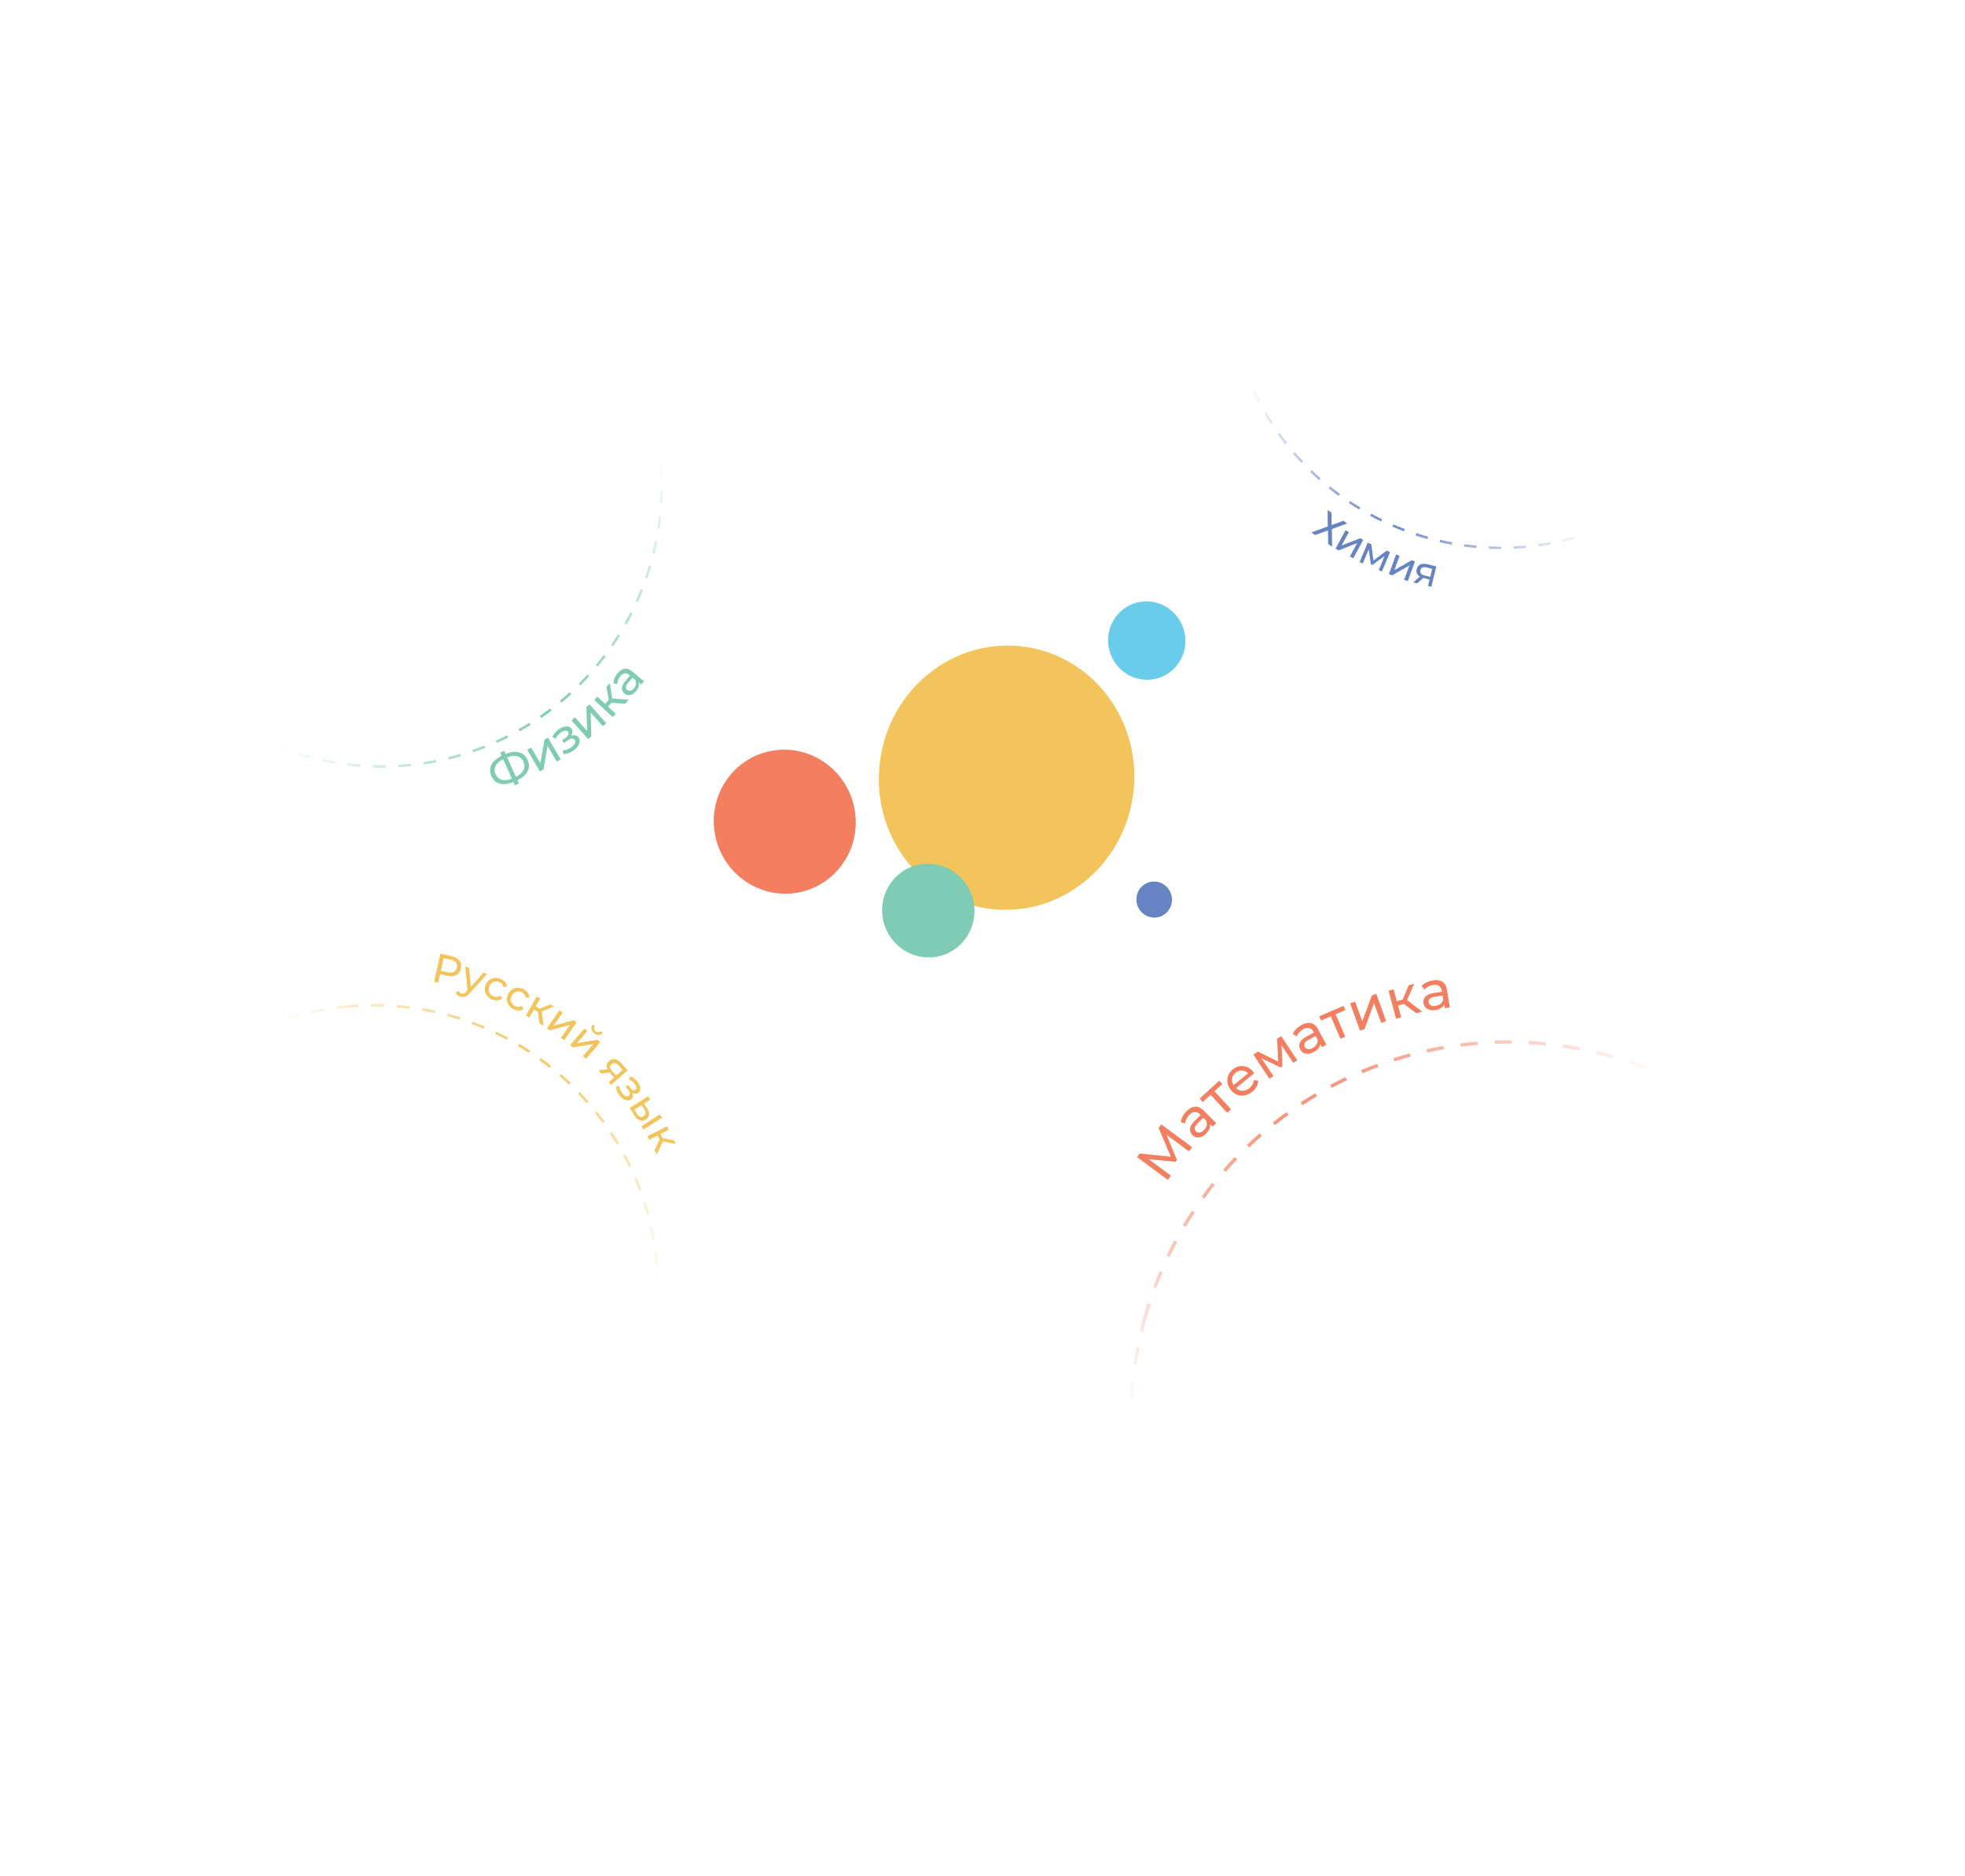 <svg width="862" height="823" fill="none" xmlns="http://www.w3.org/2000/svg"><path fill-rule="evenodd" clip-rule="evenodd" d="m584.069 224.88.094 5.469 5.143-1.861 1.674 1.151-6.708 2.47.072 7.737-1.687-1.167-.131-5.976-5.614 2.021-1.644-1.137 7.2-2.637-.058-7.214 1.645 1.137.014.007Zm6.193 7.758-4.396 8.099 1.347.731 8.156-3.209-3.201 5.897 1.463.796 4.397-8.098-1.326-.724-8.171 3.194 3.202-5.896-1.463-.797-.008.007Zm19.515 9.569-3.557 8.497-1.398-.587 2.594-6.208-5.368 3.919-.674-.282-.941-6.578-2.601 6.223-1.412-.587 3.556-8.497 1.587.667.934 7.135 5.831-4.303 1.442.601h.007Zm2.658 1.043-3.187 8.649 1.434.529 7.606-4.346-2.318 6.295 1.565.579 3.187-8.649-1.42-.522-7.62 4.347 2.318-6.295-1.565-.58v-.007Zm17.653 5.252-2.209 8.946-1.449-.362.703-2.833-2.601-.644-.188-.044-2.658 2.354-1.739-.427 2.934-2.514c-.623-.369-1.058-.833-1.304-1.39-.246-.558-.283-1.181-.109-1.884.254-1.021.797-1.716 1.623-2.079.833-.362 1.854-.391 3.086-.087l3.918.971-.007-.007Zm-6.983 1.659c-.145.594-.065 1.086.239 1.463.305.377.833.666 1.587.847l2.484.616.87-3.528-2.413-.594c-1.55-.383-2.477.015-2.767 1.196Z" fill="#6683C2"/><path fill-rule="evenodd" clip-rule="evenodd" d="m699.368 7.178-.928-.333-.724-.253-.724-.247-.725-.239-.724-.239-.725-.231-.63-.196-.326 1.036.623.195.717.232.718.24.717.238.717.247.717.253.92.326.369-1.021.008-.008Zm8.395 3.398-.71-.319-.71-.311-.71-.305-1.166-.492-.413 1.007 1.159.485.71.304.703.312.702.311.703.319.703.319.695.326.695.333.689.333.688.34.71.355.485-.97-.717-.355-.696-.34-.695-.341-.703-.333-.702-.326-.71-.326-.71-.319v-.007Zm-18.812-6.65-.674-.174-.731-.188-.732-.181-.731-.174-.732-.174-.732-.167-.977-.21-.225 1.065.963.21.725.167.724.167.725.173.724.181.724.182.674.173.268-1.05h.007Zm-10.67-2.289-.999-.167-.732-.115-.732-.11-.731-.108-.732-.101-.739-.094-.724-.087-.13 1.08.717.086.731.094.732.102.731.101.732.109.724.116.993.159.174-1.072-.015.007ZM667.445.326l-1.196-.087-.731-.043-.732-.044-.731-.036-.732-.03-1.318-.043-.029 1.087.579.015 1.456.057.724.037.725.043.724.044 1.188.08.08-1.087-.007.007ZM656.536.007l-1.275.03-.732.021-.731.029-.732.029-.732.036-.731.036-.529.03.072 1.086 1.246-.073.725-.036.724-.029 1.449-.05 1.267-.03L656.536 0v.007Zm-10.895.681c-.666.073-1.333.152-1.999.232l-.717.094-1.442.196-1.253.188.167 1.072 1.238-.188.71-.102.71-.094.717-.094.717-.087 1.275-.145-.123-1.08v.008Zm-10.786 1.659-1.224.253-1.412.312-.703.16-.703.166-1.275.311.261 1.058c.652-.16 1.304-.319 1.963-.47l.703-.16.703-.152.702-.152 1.217-.254-.217-1.065-.015-.007Zm-10.59 2.63c-.608.18-1.217.369-1.818.557l-.688.217-.688.225-.689.225-.688.231-.623.218.355 1.028.623-.21.681-.232.681-.224.681-.217.681-.218.681-.21 1.123-.34-.312-1.043v-.008Zm-10.308 3.57-1.021.413-.666.276-.667.282-.666.283-.667.29-.659.29-.681.303.449.986.667-.297.652-.29.659-.283 1.318-.557.659-.276 1.014-.405-.405-1.007.014-.007Zm-9.945 4.484-.913.471-.645.333-.637.34-.638.341-.637.348-.63.348-.71.398.536.942.695-.391 1.261-.689.63-.34.637-.333c.515-.268 1.029-.536 1.543-.797l-.492-.97Zm-9.504 5.36-.826.522-1.217.79-.608.398-.601.406-.602.405-.71.486.623.89.696-.477.594-.406.601-.398.601-.399.601-.39.609-.392.819-.514-.58-.92Zm-8.982 6.201c-.449.34-.891.689-1.34 1.029l-.573.449-.572.456-.565.457-.565.463-.659.544.703.833.644-.536.558-.457.565-.456.565-.45 1.137-.89.761-.58-.659-.862Zm-8.381 6.99-.739.681-.536.5-.536.507-.529.507-.529.515-.521.514-.558.55.775.761.543-.543.522-.507.521-.507.529-.507.529-.5.529-.5.732-.674-.732-.796Zm-7.707 7.722-.761.84-.493.551-.485.558-.485.557-.486.566-.478.565-.391.47.833.696.391-.464.479-.565.478-.558.478-.557.485-.55c.413-.464.826-.928 1.246-1.384l-.804-.732-.007.007Zm-6.976 8.396-.384.507-.449.6-.442.602-.442.609-.434.608-.435.616-.609.884.899.615.601-.869.427-.608.435-.609.434-.601.442-.601.442-.594.384-.507-.869-.652Zm-6.179 8.99-.536.868-.391.652-.391.652-.384.66-.384.659-.377.659-.304.543.949.529.304-.536.377-.66.377-.651.383-.652.384-.645.391-.645.537-.862-.928-.572h-.007Zm-5.339 9.51-.369.746-.34.695-.341.696-.333.703-.326.702-.326.71-.311.681.992.442.304-.674.319-.703.326-.695.333-.695.333-.688.341-.689.369-.738-.971-.486V66.2Zm-4.469 9.953-.282.717-.276.717-.275.717-.268.717-.261.725-.261.724-.282.804 1.029.348.275-.79.253-.717.261-.717.268-.71.268-.71.276-.71.282-.71-1.007-.398v-.007Zm-3.564 10.315-.362 1.253-.203.732-.203.731-.195.732-.188.731-.276 1.094 1.058.254.275-1.08.188-.724.196-.724.196-.725.202-.724.363-1.246-1.044-.304h-.007Zm-2.615 10.59-.174.898-.137.732-.131.732-.13.731-.123.732-.116.731-.123.804 1.072.16.123-.797.116-.724.123-.725.13-.724.131-.725.137-.724.174-.89-1.064-.21h-.008Zm-1.637 10.793-.116 1.13-.065.732-.065.731-.058.732-.058.732-.087 1.369 1.087.065.087-1.355.05-.731.058-.732.065-.731.066-.732.116-1.123-1.08-.109v.022Zm-.644 10.895v1.246l-.015.731v.732l.015.731.014.732.036 1.282 1.087-.036-.036-1.268-.015-.724v-.724l-.014-.725v-.724l.014-1.239h-1.086v-.014Zm.347 10.909.109 1.275.065.724.072.724.073.725.08.724.152 1.26 1.079-.137-.145-1.246-.079-.717-.073-.717-.072-.717-.066-.718-.101-1.267-1.087.087h-.007Zm1.333 10.829.217 1.239.131.71.137.709.138.71.145.71.268 1.275 1.065-.232-.268-1.26-.145-.703-.138-.702-.13-.703-.131-.71-.217-1.231-1.072.188Zm2.311 10.663.311 1.151.196.696.195.695.406 1.384.398 1.311 1.036-.326-.188-.609-.21-.688-.203-.688-.398-1.376-.196-.688-.311-1.152-1.051.282.015.008Zm3.259 10.409.384 1.05.254.674.261.674.26.673.268.674.268.666.276.674.999-.42-.275-.659-.268-.667-.529-1.333-.253-.666-.254-.666-.384-1.044-1.021.377.014-.007Zm4.187 10.076.449.942.312.651.319.652.326.645.326.645.333.644.369.71.956-.507c-.231-.442-.463-.891-.695-1.34l-.326-.637-.319-.645-.318-.645-.312-.644-.442-.935-.985.464h.007Zm5.071 9.663.5.84.369.623.753 1.239.384.616.384.615.464.717.913-.594-.457-.71-.384-.608-.376-.608-.377-.609-.739-1.231-.492-.841-.935.551h-.007Zm5.925 9.163.551.768.427.587.435.586.434.58.442.579.442.58.536.688.855-.674-.529-.673-.442-.572-.434-.573-.435-.579-.427-.58-.428-.579-.55-.768-.884.63h.007Zm6.73 8.591.637.732.485.55.486.544.492.543.493.543.5.536.565.601.789-.746-.558-.594-.985-1.072-.97-1.079-.478-.543-.631-.732-.825.71v.007Zm7.482 7.939.775.739.536.507.544.507.543.5.543.5.551.492.514.457.717-.812-.514-.456-.543-.492-.544-.493-.536-.493-.536-.499-.529-.5-.767-.739-.754.782Zm8.178 7.229 1 .797.587.457.594.456.594.456.594.449.963.71.638-.876-.949-.703-.594-.449-.587-.449-.587-.449-.579-.457-.993-.789-.681.847Zm8.802 6.447.724.478.63.413.638.406.637.406.645.398.644.398.688.421.558-.935-.681-.413-.637-.391-.638-.398-.637-.399-.63-.405-.63-.406-.718-.471-.601.906.008-.008Zm9.351 5.629 1.21.644.681.355.688.355.688.348.688.348.898.441.471-.977-.884-.435-.688-.34-.681-.348-.681-.348-.673-.355-.674-.355-.536-.289-.514.956h.007Zm9.815 4.759 1.203.514.717.297.717.29.717.29.717.282.993.377.384-1.014-.978-.377-.71-.283-.71-.282-.71-.29-.71-.297-1.195-.507-.427 1h-.008Zm10.199 3.868 1.087.355.724.224.725.225.724.217.724.218 1.232.347.29-1.05-1.217-.348-.725-.21-.717-.217-.717-.225-.717-.224-1.079-.348-.334 1.036Zm10.511 2.934.782.181.732.159.732.159.731.153.732.144.731.145.899.167.188-1.072-.884-.167-.724-.137-.725-.145-.724-.152-.724-.153-.725-.159-.775-.174-.246 1.058v-.007Zm10.735 1.963 1.058.137.731.094.732.087.732.08.738.08.732.072.688.065.094-1.079-1.412-.138-.732-.079-.731-.08-.732-.087-.732-.087-1.05-.137-.145 1.079.029-.007Zm10.866.978 1.209.05.732.022.732.014.731.015h.732l.731.014h.58v-1.086h-1.304l-1.456-.029-1.456-.044-1.202-.05-.044 1.086.015.008Zm10.909-.015 1.267-.065.725-.044.724-.05.724-.051.725-.058.724-.065.543-.051-.101-1.079-1.26.108-.718.058-.717.051-.717.051-.724.043-1.261.065.058 1.087h.008Zm10.865-1.007 1.246-.181 1.434-.224 1.427-.24 1.275-.231-.195-1.065-1.261.224-.71.124-.71.115-.709.116-.71.109-1.239.181.152 1.072Zm10.728-1.985 1.174-.282 1.405-.348.702-.181.696-.188 1.304-.355-.297-1.043-1.29.355-1.383.362-.696.174-.695.174-1.173.275.253 1.057Zm10.503-2.948 1.08-.362.681-.232.681-.239.68-.246.681-.246.674-.254.659-.246-.384-1.014-.659.246-1.347.493-1.348.478-.673.231-1.072.355.34 1.029.007.007Zm10.199-3.882.971-.421.659-.297.659-.297 1.312-.608.652-.311.709-.341-.485-.971-.695.341-.645.304-.652.304-1.304.594-.652.29-.963.42.434.993Zm9.808-4.781.862-.478.631-.355.63-.355.63-.362.623-.363.623-.369.732-.442-.565-.927-.718.435-.615.362-.623.362-.623.355-.623.355-.623.348-.862.47.521.957v.007Zm9.338-5.65.782-.529.601-.413.594-.413.594-.42.594-.42.587-.428.71-.521-.652-.869-.703.514-1.173.84-.587.413-.594.413-.594.406-.775.521.608.906h.008Zm8.786-6.469.732-.601.565-.464.557-.471.558-.47.558-.478.551-.479.644-.565-.724-.811-.638.558-.55.478-.551.471-.55.471-.558.463-.558.464-.731.594.688.84h.007Zm8.164-7.244.724-.709.522-.522.521-.522.514-.528.515-.529.507-.536.521-.551-.796-.739-.515.544-.507.529-.507.521-.514.522-.514.514-.515.514-.724.71.761.775.007.007Zm7.468-7.953.768-.906.478-.572.471-.572.471-.58.463-.579.804-1.021-.855-.667-.333.427-.456.58-.464.572-.463.572-.471.566-.471.565-.761.898.826.702-.007.015Zm6.715-8.606.42-.594.427-.615.428-.623.42-.623.42-.63.413-.631.529-.811-.92-.587-.515.797-.412.623-.413.623-.42.616-.421.615-.427.609-.42.594.891.623v.014Zm5.904-9.177.586-1.015.377-.666.369-.666.37-.674.362-.674.572-1.079-.963-.5-.565 1.072-.362.667-.363.666-.369.667-.369.659-.58 1.007.942.543-.007-.007Zm5.048-9.671.442-.949.319-.71.319-.709.311-.71.304-.71.5-1.195-1.007-.413-.492 1.18-.304.71-.312.703-.311.703-.319.702-.435.949.985.457v-.008Zm4.173-10.083.318-.898.254-.725.246-.724.247-.724.239-.725.231-.724.203-.652-1.036-.326-.203.645-.231.717-.239.717-.239.717-.247.717-.253.717-.319.891 1.021.37.008.007Zm3.245-10.416.166-.645.189-.732.181-.731.174-.732.174-.731.166-.732.218-1.007-1.065-.225-.218.993-.166.724-.167.725-.174.724-.181.724-.181.725-.166.644 1.05.268v.008Zm2.289-10.67.159-.971.116-.732.109-.731.108-.732.102-.731.094-.739.094-.761-1.079-.123-.094.746-.094.732-.102.731-.101.732-.109.732-.116.724-.159.963 1.072.174v-.014Zm1.304-10.837.079-1.159.044-.731.043-.732.037-.732.029-.731.043-1.348-1.087-.029-.021.609-.058 1.456-.036.724-.044.725-.043.724-.08 1.159 1.086.08.008-.015Zm.311-10.909-.029-1.246-.022-.731-.028-.732-.029-.732-.037-.731-.036-.732-.036-.558-1.087.073.073 1.275.036.724.029.724.051 1.449.029 1.239 1.086-.022Zm-.681-10.887c-.072-.659-.152-1.311-.231-1.97l-.095-.717-.195-1.442-.189-1.282-1.072.166.189 1.268.101.71.094.71.094.717.087.717.138 1.246 1.079-.123Zm-1.666-10.786-.246-1.195-.312-1.413-.159-.702-.166-.703-.167-.703-.145-.6-1.057.26c.166.66.318 1.326.478 1.992l.159.703.152.702.152.703.246 1.188 1.065-.217v-.015Zm-2.629-10.59-.543-1.797-.218-.688-.224-.688-.225-.688-.232-.688-.224-.652-1.029.355.225.645.232.68.224.681.217.681.218.681.21.681.333 1.094 1.043-.312-.007.015Zm-3.571-10.308-.399-.992-.275-.667-.565-1.333-.58-1.325-.318-.71-.985.449.311.695.29.652.282.66.558 1.318.275.66.399.992 1.007-.406v.007Zm-4.484-9.946-.457-.89-.333-.645-.34-.638-.341-.637-.347-.637-.348-.638-.413-.739-.942.536.406.725.688 1.26.341.63.333.638c.261.507.529 1.014.782 1.52l.971-.492v.007Zm-5.36-9.503-.508-.797-.789-1.217-.398-.608-.406-.602-.406-.6-.5-.733-.891.623.493.718.406.593.398.602.398.601.392.601.391.609.5.797.92-.58v-.007Zm-6.201-8.975-.565-.739-.449-.572-.449-.572-.457-.573-.456-.565-.464-.565-.565-.68-.833.702.558.666.456.558.906 1.13.449.565.442.572.558.732.862-.66h.007Zm-6.99-8.381-.659-.717-.5-.536-1.014-1.065-.515-.529-.514-.521-.572-.58-.761.775.565.565.507.522.507.521.507.529.5.529.5.529.659.71.797-.732h-.007Zm-7.722-7.707-.819-.74-.55-.492-.558-.485-.558-.486-.565-.485-.565-.478-.492-.413-.696.833.493.406.565.478.558.478.558.478.55.485.551.486.818.739.732-.804h-.022Zm-8.395-6.969-.486-.362-.601-.45-.601-.441-.609-.442-.608-.434-.616-.435-.905-.63-.616.898.898.623.609.427.608.435.601.434.602.442 1.079.804.652-.869h-.007Zm-8.997-6.179-.848-.521-.652-.391-.651-.392-.66-.384-.659-.383-.659-.377-.572-.319-.529.95.565.318.659.377.652.376.652.384.645.384.644.391.841.522.572-.927v-.008Z" fill="url(#a)"/><path fill-rule="evenodd" clip-rule="evenodd" d="M197.998 419.472c1.603.354 2.775 1.017 3.523 1.988.748.97.97 2.121.673 3.469-.298 1.34-.99 2.295-2.078 2.85-1.087.563-2.433.66-4.036.305l-3.052-.679-.83 3.74-1.766-.391 2.757-12.354 4.817 1.071-.008.001Zm-1.626 7.068c1.116.252 2.027.199 2.72-.143.693-.342 1.138-.962 1.343-1.86.199-.891.055-1.649-.422-2.253-.485-.61-1.285-1.038-2.399-1.282l-2.998-.67-1.233 5.545 2.998.67-.009-.007Zm17.368.718-1.614-.535-5.564 6.228-.749-8.331-1.716-.571.988 10.412-.507.536c-.388.44-.753.726-1.09.843-.335.125-.707.116-1.107-.018-.618-.203-1.083-.611-1.409-1.215l-1.119.998c.181.368.455.689.831.97.369.281.777.498 1.224.65.729.245 1.42.267 2.066.058.646-.2 1.315-.706 2.015-1.503l7.743-8.529.008.007Zm2.216 11.266c-.906-.356-1.64-.873-2.199-1.544a4.593 4.593 0 0 1-1.031-2.283c-.13-.85-.026-1.708.325-2.584.344-.875.857-1.578 1.531-2.107a4.535 4.535 0 0 1 2.313-.95c.868-.11 1.752.021 2.658.378.805.321 1.462.762 1.967 1.34.504.578.813 1.237.911 1.992l-1.537.305c-.114-.534-.335-.997-.668-1.372a3.22 3.22 0 0 0-1.252-.867 3.465 3.465 0 0 0-1.728-.236 2.965 2.965 0 0 0-1.531.668c-.455.371-.799.867-1.041 1.482-.247.63-.331 1.229-.258 1.813.074.583.299 1.091.661 1.532.362.44.835.779 1.418 1.009a3.196 3.196 0 0 0 1.507.228c.503-.05.977-.234 1.423-.544l.92 1.256a3.787 3.787 0 0 1-2.036.84c-.765.076-1.549-.042-2.36-.355l.007-.001Zm9.264 4.194c.774.399 1.543.587 2.308.587a3.748 3.748 0 0 0 2.102-.634l-.793-1.345c-.481.268-.967.407-1.467.404-.5-.003-.996-.12-1.476-.375-.558-.285-.998-.665-1.31-1.141a2.967 2.967 0 0 1-.508-1.592c-.021-.589.125-1.179.436-1.778.304-.591.698-1.047 1.18-1.375a2.933 2.933 0 0 1 1.584-.514c.574-.02 1.14.113 1.691.399.479.247.867.572 1.166.981.291.41.467.885.529 1.431l1.56-.155a3.734 3.734 0 0 0-.715-2.072c-.448-.622-1.052-1.129-1.826-1.529-.87-.443-1.74-.659-2.609-.64a4.52 4.52 0 0 0-2.396.724c-.726.459-1.305 1.107-1.729 1.945-.431.838-.619 1.682-.571 2.54.048.859.316 1.65.805 2.373.489.724 1.168 1.307 2.038 1.758l.001.008Zm10.731 1.146-1.72-.994-2.027 3.504-1.503-.872 4.796-8.302 1.504.872-2.028 3.504 1.752 1.014 4.72-1.948 1.615.929-5.455 2.173.875 6.251-1.768-1.02-.762-5.119.001.008Zm9.494-.631-5.485 7.856 1.303.915 8.797-2.371-3.994 5.722 1.424.994 5.485-7.856-1.286-.901-8.814 2.357 3.994-5.722-1.424-.994Zm10.937 7.979 1.31 1.134-4.569 5.28 9.011-1.438 1.194 1.032-6.265 7.252-1.309-1.134 4.568-5.28-8.995 1.451-1.202-1.038 6.265-7.252-.008-.007Zm4.212 1.987c.663.578 1.328.867 1.996.876.66.01 1.265-.293 1.804-.892l-.92-.794c-.3.333-.655.497-1.063.507-.408.011-.794-.147-1.168-.474-.373-.326-.583-.683-.63-1.08-.04-.397.074-.772.357-1.119l-.886-.767c-.522.62-.731 1.255-.636 1.896.095.65.482 1.262 1.153 1.846l-.007.001Zm14.715 16.386-7.197 6.33-1.026-1.169 2.283-2.008-1.836-2.088-.129-.147-3.667.435-1.23-1.399 3.996-.399c-.319-.696-.415-1.352-.295-1.97.12-.618.458-1.174 1.022-1.67.821-.726 1.695-.995 2.622-.815.927.18 1.818.765 2.689 1.753l2.769 3.154-.001-.007Zm-6.951-2.728c-.481.419-.699.887-.664 1.391.035.504.319 1.066.856 1.671l1.76 1.998 2.84-2.495-1.709-1.942c-1.101-1.246-2.121-1.454-3.075-.617l-.008-.006Zm8.986 12.482c.477.301.962.457 1.448.469.486.012.919-.122 1.284-.416.4-.313.646-.731.738-1.248.099-.525.043-1.087-.171-1.709a6.307 6.307 0 0 0-1.031-1.836 8.089 8.089 0 0 0-2.968-2.338l-.758 1.196c1.044.524 1.857 1.162 2.447 1.914.461.59.734 1.13.821 1.622.08.491-.048.875-.385 1.144-.317.243-.675.294-1.084.138-.41-.156-.821-.486-1.221-.998l-1.006-1.278-.983.772 1.084 1.376c.442.562.69 1.067.743 1.523.046.458-.1.821-.443 1.097-.38.296-.829.341-1.357.136-.528-.205-1.041-.638-1.551-1.276a6.61 6.61 0 0 1-.913-1.56 5.725 5.725 0 0 1-.438-1.652l-1.36.408c.055.631.218 1.273.495 1.927a7.91 7.91 0 0 0 1.075 1.816c.52.66 1.088 1.186 1.71 1.571.614.385 1.217.59 1.803.622.587.033 1.1-.132 1.543-.479.435-.347.696-.767.766-1.273.078-.508-.015-1.059-.28-1.669l-.008.001Zm6.575 6.984c.639 1.019.906 1.946.799 2.775-.114.829-.583 1.512-1.415 2.05-.875.564-1.732.703-2.578.424-.846-.279-1.611-.968-2.303-2.057l-2.165-3.403 8.061-5.19.941 1.458-2.726 1.749 1.385 2.186.001.008Zm5.527 2.575-8.061 5.19.941 1.458 8.061-5.19-.941-1.458Zm-9.977-.199c.414.662.865 1.079 1.358 1.242.493.163 1.007.074 1.548-.276.526-.34.803-.754.829-1.249.027-.487-.168-1.074-.592-1.751l-1.146-1.846-3.159 2.034 1.161 1.838.001.008Zm9.857 11.267-.904-1.773-3.611 1.838-.783-1.55 8.547-4.345.783 1.55-3.61 1.837.915 1.809 5.024.937.847 1.657-5.757-1.151-2.669 5.719-.925-1.823 2.15-4.706-.007.001Z" fill="#F2C45B"/><path fill-rule="evenodd" clip-rule="evenodd" d="m142.152 442.371-1.004.184-.781.146-.78.154-.779.153-.779.162-.779.168-.666.15.246 1.104.66-.142.772-.16.771-.161.772-.153.773-.152.773-.146.997-.175-.195-1.117-.001-.015Zm9.33-1.28-.81.08-.802.088-.8.095-1.309.161.149 1.121 1.295-.159.793-.095.795-.079.801-.088.802-.08.796-.072.796-.064.796-.065.797-.057.798-.049.828-.053-.06-1.129-.836.045-.805.05-.805.058-.804.065-.803.065-.803.081-.81.073.001.008Zm-20.412 3.751-.7.191-.752.211-.75.219-.751.219-.749.227-.75.226-.991.311.35 1.078.976-.309.742-.226.742-.226.743-.218.744-.21.751-.212.701-.191-.299-1.091-.007.001Zm-10.809 3.458-.985.371-.722.277-.721.284-.714.283-.713.291-.713.291-.698.297.445 1.038.69-.289.706-.29.706-.29.713-.283.715-.276.714-.276.978-.37-.393-1.059-.008.001Zm-10.454 4.43-1.12.543-.685.341-.685.341-1.362.697-1.215.644.538.991 1.201-.635.67-.347.677-.348.678-.34.678-.333 1.113-.535-.496-1.019h.008Zm-10.005 5.369-1.135.689-.649.398-.641.405-.641.404-.64.413-1.095.715.624.945 1.088-.707.634-.404.633-.404.642-.398.642-.397 1.128-.681-.581-.972-.009-.006Zm-9.469 6.254-1.08.79-.605.454-.606.455-.598.461-.597.461-1.032.815.71.883 1.024-.807.59-.46 1.19-.907.599-.446 1.072-.788-.667-.911Zm-8.863 7.088-.974.862-.563.503-.555.51-.555.51-.546.517-.99.939.786.815.983-.931.547-.509 1.103-1.012 1.523-1.356-.752-.849-.007.001Zm-8.189 7.853-.842.895-1.018 1.101-.505.558-.504.558-.497.564-.456.515.854.74.946-1.071.497-.557 1.003-1.1.506-.543.843-.887-.82-.773h-.007Zm-7.451 8.56-.713.904-.463.592-.455.598-.455.598-.447.605-.447.605-.452.629.921.657c.292-.408.593-.809.886-1.217l.447-.597.904-1.188.456-.591.705-.896-.887-.699Zm-6.654 9.199-.584.899-.406.631-.797 1.276-.398.638-.39.645-.434.725.973.569c.265-.45.538-.902.811-1.353l.39-.637.392-.63.399-.63c.328-.51.649-1.012.984-1.522l-.948-.618.008.007Zm-5.794 9.757-.471.895-.35.671-.342.671-.342.67-.333.677-.334.677-.39.804 1.026.48c.23-.492.47-.978.71-1.464l.334-.669.334-.67.343-.663.342-.662.472-.888-1-.529Zm-4.891 10.242-.385.925-.285.702-.286.703-.278.702-.278.709-.27.708-.31.834 1.06.386.305-.818.27-.701.272-.701.557-1.396.286-.695.386-.917-1.044-.441ZM44.55 527.7l-.317 1.001-.223.726-.436 1.467-.413 1.473-.217.786 1.096.285.21-.771.208-.733.208-.725.215-.726.215-.725.223-.727.31-.992-1.08-.339Zm-2.957 10.957-.248 1.153-.16.751-.151.757-.152.757-.144.757-.247 1.388 1.117.191.249-1.373.145-.749.145-.749.152-.75.152-.749.249-1.146-1.107-.238Zm-1.941 11.182-.08.652-.089.773-.089.774-.081.773-.082.781-.073.779-.093 1.115 1.129.084.095-1.1.074-.772.074-.772.083-.766.082-.765.09-.766.079-.652-1.12-.138Zm-.914 11.314-.03 1.063-.02.79-.012.788-.011.797-.004.795.004.795.004.651 1.127-.015-.004-.643-.003-.787.005-.788.012-.789.013-.781.02-.782.03-1.056-1.131-.038Zm.111 11.348.05.866.05.805.057.804.065.804.065.804.08.802.07.773 1.125-.112-.077-.765-.072-.796-.064-.796-.064-.796-.057-.797-.05-.798-.048-.858-1.13.06Zm1.129 11.291.117.791.124.79.125.791.131.789.14.789.139.781.162.87 1.107-.217-.161-.854-.139-.782-.139-.781-.13-.782-.124-.783-.124-.782-.116-.784-1.12.165.008-.001Zm2.13 11.154.13.555.19.761.19.761.197.76.205.759.204.76.317 1.127 1.09-.313-.317-1.12-.204-.752-.203-.752-.197-.753-.189-.753-.19-.761-.13-.555-1.102.269.008.007Zm3.134 10.909.31.9.255.732.262.731.262.731.27.723.276.722.307.795 1.049-.415-.298-.781-.268-.715-.27-.723-.261-.724-.262-.723-.254-.724-.301-.894-1.07.364-.007.001Zm4.11 10.585.486 1.079.32.695.326.695.327.694.335.693.333.687.294.591 1.01-.502-.286-.585-.658-1.365-.327-.687-.318-.688-.32-.695-.478-1.073-1.03.459-.014.002Zm5.06 10.164.635 1.133.376.659.384.658.384.658.39.65.697 1.135.963-.596-.688-1.128-.391-.65-.383-.651-.376-.651-.375-.652-.635-1.125-.983.552.001.008Zm5.962 9.657.754 1.098.433.624.44.614.44.615.448.614.787 1.058.901-.681c-.41-.55-.814-1.1-1.217-1.65l-.44-.608-.431-.608-.858-1.232-.328-.474-.928.638v-.008Zm6.814 9.08.835 1.007.49.572.488.572.992 1.135.903 1.008.84-.758-.894-1.001-.496-.564-.488-.564-.488-.565-1.315-1.565-.867.723Zm7.605 8.426.875.881.538.53.537.522.544.521.544.521.551.513.493.458.765-.834-1.028-.965-.544-.513-1.073-1.037-.529-.522-.875-.875-.798.8Zm8.334 7.701.893.751 1.163.952c.585.471 1.176.935 1.768 1.398l.599.463.682-.901-.59-.456-1.168-.921-.577-.465-1.154-.945-.885-.744-.723.867-.008.001Zm8.992 6.924.887.615.617.423.626.422.624.415.632.414.632.406.704.453.6-.954c-.444-.281-.88-.563-1.318-.845l-.624-.407-.617-.416-.617-.415c-.504-.343-1-.688-1.496-1.032l-.65.928v-.007Zm9.581 6.085.883.502.658.366.658.366.664.358.664.357.664.351.791.413.512-1.006-.775-.407-.663-.35-.656-.351-1.314-.717-.65-.367-.883-.502-.561.98.008.007Zm10.091 5.193.897.41.689.31.697.302.697.301.695.294.704.293.836.341.418-1.049-.829-.334-.695-.286-.688-.295-1.377-.597-.682-.303-.896-.403-.472 1.032.006-.016Zm10.52 4.257.957.336.721.246.721.239.72.238.728.23.727.231.82.251.323-1.085-.804-.245-.719-.224-.72-.231-.72-.231-.713-.239-.713-.239-.949-.329-.37 1.067-.009-.015Zm10.869 3.283 1.079.271.746.183.744.176.751.167.752.167.75.16.704.149.231-1.106-.696-.142-.743-.161-.744-.168-.744-.168-.744-.175-.737-.176-1.072-.264-.276 1.095-.001-.008Zm11.117 2.282 1.308.202.768.113.768.105.767.097.775.097 1.233.142.122-1.125-1.218-.144-.767-.097-.767-.098-.76-.105-.761-.114-1.308-.202-.169 1.115.009.014Zm11.28 1.258.899.054.784.043.784.035.783.035.791.027.79.027.843.022.016-1.13-.827-.015-.782-.021-.783-.028-.784-.035-.776-.036-.776-.043-.892-.055-.069 1.127-.001-.007Zm11.352.229.626-.018.8-.027.8-.034.799-.034.798-.042.806-.051 1.038-.066-.082-1.127-1.024.064-.797.05-.791.041-.792.034-.792.033-.792.026-.627.018.037 1.132-.007.001Zm11.325-.792.547-.054.799-.11.801-.103.799-.11.799-.11.791-.117 1.089-.17-.18-1.118-1.074.168-.783.116-.792.11-.792.109-.792.102-.794.095-.547.054.136 1.13-.007.008Zm11.21-1.794 1.164-.245.771-.168.77-.175.769-.183.769-.183 1.294-.318-.284-1.093-1.278.317-.762.182-.762.175-.763.175-.763.167-1.157.244.232 1.105Zm10.995-2.802.801-.247.741-.233.741-.241.741-.24.74-.249.733-.247.899-.317-.379-1.068-.885.308-.733.248-.733.247-.733.24-.734.232-.734.233-.793.246.327 1.08.001.008Zm10.7-3.788 1.026-.421.712-.298.704-.305.704-.305.704-.313.703-.313.652-.3-.474-1.028-.644.3-.696.311-.696.312-.696.305-.705.297-.705.298-1.018.42.43 1.047-.001-.007Zm10.309-4.749c.598-.309 1.194-.626 1.791-.944l.668-.362.668-.369.667-.37 1.182-.678-.568-.981-1.175.67-.66.369-.66.361-.668.363-.669.354-1.108.58.524 1.001.008.006Zm9.831-5.67 1.109-.716.632-.419.632-.419.624-.426.624-.426 1.09-.76-.653-.927-1.076.751-.616.425-.625.419-.624.418-1.728 1.127.611.953Zm9.274-6.538 1.032-.807.59-.468.588-.475.581-.475c.539-.447 1.077-.895 1.615-1.35l-.73-.859-1.02.86-.573.473-.581.475-.582.467-.582.467-1.026.799.695.893h-.007Zm8.647-7.354c.492-.458.977-.915 1.46-1.38l.538-.523.539-.523.537-.531.991-1-.806-.791-.984.992-.531.523-1.07 1.038-.539.516-.914.856.772.824.007-.001Zm7.952-8.102.783-.881.496-.564.488-.571c.488-.572.969-1.142 1.456-1.721l.466-.569-.874-.715-.466.561-.481.571-.962 1.133-.489.564c-.421.481-.843.963-1.272 1.437l.847.749.008.006Zm7.187-8.783.654-.883.878-1.216.439-.612.43-.618.43-.619.463-.675-.941-.625c-.29.43-.581.853-.879 1.277l-.432.611-.431.611-.432.603c-.359.498-.719.989-1.086 1.48l.908.674-.001-.008Zm6.368-9.398.533-.878.39-.645.382-.652.382-.651.747-1.309.431-.77-.994-.545-.423.762-.367.65-.374.651-.758 1.287c-.305.508-.603 1.007-.916 1.515l.968.593-.001-.008Zm5.497-9.931.435-.884.325-.684.325-.684.318-.683.318-.69.309-.69.371-.84-1.037-.449-.365.824-.31.682-.629 1.358-.319.675-.753 1.552 1.011.498.001.015Zm4.574-10.385.355-.922.27-.708.261-.715.262-.716.254-.714.246-.721.287-.847-1.073-.355-.281.831-.246.714-.255.714-.255.707-.262.708-.263.708-.347.913 1.055.41-.008-.007Zm3.612-10.758.284-1.021.199-.739.199-.739.191-.739.191-.746.183-.745.188-.768-1.101-.254-.182.753-.184.738-.376 1.468-.192.731-.199.732-.285 1.013 1.091.307-.007.009Zm2.615-11.045.219-1.211.136-.763.128-.762.129-.763.12-.762.2-1.337-1.122-.161-.193 1.322-.121.762-.122.754-.129.755-.129.755-.22 1.203 1.111.207-.007.001Zm1.602-11.239.069-.749.067-.779.066-.779.058-.778.05-.785.051-.785.051-1.005-1.126-.054-.053.99-.051.777-.051.778-.059.778-.059.771-.067.771-.069.749 1.123.1Zm.572-11.332-.001-1.219-.004-.795-.011-.794-.019-.793-.019-.801-.043-1.268-1.132.045.042 1.253.019.793.019.793.01.787.003.787v1.212h1.136Zm-.452-11.344-.094-1.089-.081-.81-.081-.809-.08-.803-.103-.8-.164-1.339-1.121.15.163 1.324.094.793.08.795.087.802.081.802.092 1.081 1.127-.097Zm-1.466-11.258-.173-.975-.147-.78-.153-.78-.154-.78-.161-.779-.169-.778-.153-.697-1.103.247.152.689.168.771.16.771.153.773.153.772.145.773.173.967 1.116-.195-.007.001Zm-2.471-11.082-.18-.671-.212-.751-.219-.751-.219-.75-.226-.75-.226-.75-.322-1.02-1.078.35.32 1.005.226.743.225.742.218.743.211.744.211.751.181.671 1.091-.298-.001-.008Zm-3.465-10.808-.361-.956-.276-.722-.285-.721-.283-.714-.291-.713-.291-.713-.308-.734-1.038.445.299.719.29.706.29.705.283.714.276.715.276.714.361.956 1.058-.393v-.008Zm-4.437-10.446-.525-1.091-.341-.685-.341-.685-.697-1.362-.654-1.245-.999.539.298.561.355.669.347.67.348.677.34.678.333.678.525 1.084 1.018-.496-.007.008Zm-5.369-10.004-.671-1.107-.398-.649-.405-.641-.405-.641-.412-.641-.733-1.123-.945.625.724 1.109.404.633.404.634.398.642.397.641.664 1.108.971-.582.007-.008Zm-6.255-9.469-.771-1.052-.454-.605-.455-.606-.461-.598-.461-.597-.832-1.053-.883.709.824 1.046.46.59.906 1.189.446.599.772 1.052.91-.667-.001-.007Zm-7.087-8.864-.838-.953-.503-.564-.51-.554-.509-.555-.517-.547-.964-1.009-.815.786.948 1.003.509.547 1.012 1.103c.451.5.894.994 1.339 1.502l.848-.751v-.008Zm-7.861-8.188-.87-.821-1.101-1.019-.558-.504-.558-.505-.564-.496-.54-.476-.74.854 1.096.965.557.497 1.1 1.004.543.506.869.814.773-.819h-.007Zm-8.567-7.451-.88-.692-.591-.463-.598-.455-.599-.455-.605-.447-.605-.447-.653-.472-.657.921c.416.299.825.607 1.241.906l.598.447 1.188.904.591.456.871.685.699-.888Zm-9.199-6.645-.866-.565-.632-.406-1.276-.797-.638-.398-.644-.39-.749-.447-.57.973c.459.272.919.552 1.378.831l.638.391.629.391.631.399c.502.321.996.643 1.49.965l.617-.948-.008.001Zm-9.764-5.794-.871-.458-.671-.35-.671-.342-.67-.342-.677-.333-.677-.334-.828-.402-.48 1.025c.5.238.995.484 1.488.722l.669.334.67.335.663.343.662.342.864.459.529-.999Zm-10.242-4.891-.893-.373-.703-.285-.702-.286-.702-.278-.709-.278-.709-.27-.858-.323-.386 1.061.85.317.701.27.701.271 1.396.557.695.287.885.373.441-1.044-.007.001Zm-10.647-3.934-.969-.304-.727-.223-1.467-.436-1.473-.414-.817-.221-.284 1.096.802.216.732.206.725.208.726.215.726.216.726.222.962.306.339-1.079-.001-.008Zm-10.964-2.948-1.123-.243-.75-.16-.757-.152-.757-.144-.756-.144-1.419-.252-.191 1.117.655.117.756.136.749.145.749.145.75.152.749.152 1.115.245.238-1.107-.008-.007Zm-11.182-1.942-.622-.081-.773-.09-.774-.089-.773-.082-.78-.073-.78-.074-1.145-.097-.084 1.129 1.13.099.773.074.772.074.765.083.766.083.766.09.622.081.138-1.119-.001-.008Zm-11.314-.913-1.033-.034-.79-.019-.788-.012-.797-.011-.795-.004-.795.003-.681.008.015 1.127.673-.007.787-.003.788.005.788.004.781.013.782.02 1.026.034.038-1.132.001.008Z" fill="url(#b)"/><path fill-rule="evenodd" clip-rule="evenodd" d="M231.447 333.387c.788 1.76.799 3.411.019 4.959-.781 1.548-2.27 2.865-4.471 3.945l.63 1.406-1.767.792-.63-1.406c-2.273.915-4.258 1.15-5.934.71-1.68-.447-2.917-1.54-3.698-3.287-.789-1.76-.793-3.414-.006-4.966s2.272-2.876 4.473-3.971l-.604-1.345 1.766-.792.605 1.345c2.267-.912 4.239-1.14 5.922-.687 1.683.454 2.914 1.55 3.701 3.294l-.006.003Zm-5.121 7.425c1.651-.864 2.753-1.852 3.321-2.981.563-1.126.554-2.338-.029-3.643-.576-1.276-1.477-2.078-2.707-2.398-1.231-.319-2.706-.159-4.415.492l3.83 8.53Zm-8.895-1.127c.583 1.289 1.484 2.091 2.718 2.417 1.23.32 2.706.159 4.414-.491l-3.829-8.531c-1.651.864-2.753 1.852-3.326 2.975-.566 1.119-.557 2.331.026 3.637l-.003-.007Zm13.844-10.7 1.722-1.013 4.066 6.915 1.762-10.338 1.562-.918 5.58 9.497-1.722 1.012-4.066-6.914-1.742 10.327-1.576.925-5.58-9.496-.006.003Zm19.203-6.162c.708-.267 1.353-.339 1.932-.222.578.116 1.048.435 1.415.954.373.532.53 1.131.464 1.801-.067.67-.342 1.344-.814 2.031-.471.687-1.104 1.31-1.898 1.869a8.78 8.78 0 0 1-2.144 1.124 7.193 7.193 0 0 1-2.236.456l-.39-1.587a6.753 6.753 0 0 0 1.922-.412 7.83 7.83 0 0 0 1.844-.961c.768-.545 1.286-1.114 1.558-1.702.269-.593.241-1.111-.074-1.565-.297-.421-.712-.61-1.235-.578-.524.031-1.126.291-1.791.762l-1.647 1.167-.831-1.17 1.524-1.083c.609-.433 1.015-.882 1.212-1.344.197-.462.162-.883-.1-1.256-.29-.408-.721-.579-1.293-.513-.573.066-1.214.348-1.914.847-.888.635-1.674 1.536-2.338 2.708l-1.331-.94a9.316 9.316 0 0 1 2.849-3.274c.727-.514 1.445-.871 2.169-1.079.723-.207 1.373-.24 1.966-.097a2.329 2.329 0 0 1 1.397.921 2.2 2.2 0 0 1 .401 1.498c-.044.556-.251 1.108-.621 1.639l.004.006Zm.243-6.791 1.492-1.327 5.336 5.987-.293-10.48 1.351-1.199 7.323 8.227-1.492 1.327-5.336-5.987.306 10.473-1.367 1.216-7.323-8.227.003-.01Zm17.544-7.735-1.553 1.681 3.418 3.16-1.358 1.466-8.085-7.484 1.358-1.465 3.418 3.16 1.582-1.705-.984-5.786 1.453-1.568 1.048 6.664 7.233.603-1.598 1.723-5.932-.449Zm2.663-12.891a8.474 8.474 0 0 0-1.33 2.168c-.319.765-.483 1.505-.497 2.24l1.685.317a4.96 4.96 0 0 1 .347-1.769 5.951 5.951 0 0 1 .972-1.678c.619-.742 1.269-1.164 1.937-1.256.667-.093 1.333.136 1.996.688l.305.248-2.019 2.425c-.985 1.187-1.474 2.231-1.479 3.154.002.92.371 1.691 1.12 2.307.742.618 1.586.835 2.517.65.93-.185 1.794-.756 2.578-1.707.542-.65.909-1.297 1.089-1.944.187-.651.192-1.263.009-1.847l1.115.931 1.212-1.454-5.113-4.257c-1.142-.951-2.256-1.351-3.35-1.203-1.095.147-2.125.801-3.101 1.974l.007.013Zm7.17 6.561c-.485.585-.991.945-1.515 1.069-.52.131-.989.015-1.42-.343-.875-.723-.768-1.737.313-3.043l1.968-2.364 1.187.986c.319.587.43 1.211.34 1.852-.091.64-.382 1.255-.873 1.843Z" fill="#7FCBB4"/><path fill-rule="evenodd" clip-rule="evenodd" d="m100.432 109.704-.841.55-.653.432-.65.437-.648.438-.646.444-.642.451-.548.391.646.908.545-.381.635-.447.64-.441.642-.434.643-.434.646-.428.838-.54-.603-.94-.004-.006Zm7.981-4.731-.704.383-.694.387-.691.392-1.127.647.565.96 1.114-.639.684-.389.691-.376.694-.387.698-.379.695-.37.698-.363.699-.363.701-.356.706-.35.731-.364-.486-1.003-.742.361-.712.354-.708.36-.705.366-.705.367-.697.379-.708.377.003.006Zm-17.098 11.211-.563.442-.6.479-.599.486-.597.485-.594.493-.595.492-.78.661.73.845.767-.654.588-.489.588-.488.591-.483.595-.475.601-.479.563-.442-.688-.876-.007.003Zm-8.491 7.273-.753.714-.55.527-.546.534-.54.53-.536.537-.536.536-.52.537.801.773.517-.527.53-.533.53-.533.539-.53.543-.524.543-.524.746-.71-.762-.81-.006.003Zm-7.798 8.02-.809.921-.491.572-.492.572-.97 1.153-.857 1.049.867.694.848-1.036.475-.571.482-.575.485-.568.49-.561.805-.912-.84-.735.007-.003Zm-7.03 8.7-.768 1.06-.437.609-.427.613-.427.613-.424.619-.72 1.068.928.619.717-1.058.42-.609.422-.609.43-.607.431-.606.764-1.049-.9-.66-.01-.003Zm-6.206 9.3-.678 1.129-.377.644-.376.645-.367.647-.366.647-.625 1.134.982.531.622-1.124.36-.644.733-1.278.373-.634.672-1.126-.953-.571Zm-5.337 9.824-.555 1.155-.319.672-.309.675-.309.675-.298.678-.539 1.232 1.025.439.536-1.221.302-.671.615-1.34.864-1.814-1.007-.483-.006.003Zm-4.432 10.262-.423 1.134-.503 1.389-.245.699-.245.7-.234.702-.218.642 1.059.345.449-1.334.238-.696.49-1.382.252-.686.426-1.128-1.04-.389-.006.004Zm-3.493 10.62-.3 1.094-.195.714-.185.717-.184.718-.175.72-.174.72-.17.743 1.088.245c.11-.482.229-.961.339-1.443l.177-.714.366-1.424.188-.711.299-1.083-1.074-.296Zm-2.523 10.897-.186 1.039-.128.729-.235 1.463-.118.732-.107.734-.118.825 1.102.144c.068-.51.143-1.025.219-1.539l.11-.728.115-.721.121-.725c.103-.588.203-1.166.312-1.758l-1.097-.198.01.003Zm-1.53 11.074-.092.997-.06.743-.055.739-.054.739-.044.743-.044.742-.046.878 1.114.045c.022-.536.053-1.068.084-1.601l.048-.736.048-.735.057-.733.058-.733.089-.986-1.11-.098.007-.004Zm-.524 11.17.004.986.01.747.009.747.015.744.02.75.026.746.037.876 1.11-.055-.036-.859-.022-.74-.023-.74-.027-1.48-.006-.741v-.98l-1.117-.001Zm.493 11.174.095 1.03.076.744.164 1.499.188 1.495.104.797 1.104-.161-.103-.78-.092-.744-.089-.738-.082-.741-.082-.741-.076-.745-.098-1.02-1.11.105Zm1.506 11.079.215 1.142.142.742.152.746.152.745.159.742.306 1.355 1.087-.254-.299-1.341-.155-.736-.155-.735-.148-.739-.149-.739-.212-1.135-1.095.207Zm2.512 10.895.178.622.215.736.215.737.221.733.231.736.232.736.342 1.048 1.057-.355-.335-1.035-.228-.73-.228-.729-.217-.727-.218-.726-.211-.731-.178-.621-1.07.302-.006.004Zm3.497 10.622.38.977.283.724.29.721.295.727.3.724.308.72.253.589 1.018-.444-.25-.583-.303-.713-.297-.717-.298-.718-.287-.714-.28-.718-.376-.97-1.043.398.007-.003Zm4.44 10.26.376.768.353.712.36.708.367.705.366.705.38.697.359.676.978-.533-.362-.665-.37-.694-.362-.699-.363-.698-.357-.702-.35-.705-.372-.761-1.002.486Zm5.343 9.82.408.674.416.67.415.67.421.666.428.663.425.656.48.728.922-.62-.473-.714-.424-.657-.425-.656-.418-.66-.412-.663-.412-.664-.405-.667-.953.578.007-.004Zm6.198 9.313.331.454.463.618.464.618.47.615.476.612.476.611.719.902.869-.701-.715-.896-.473-.604-.473-.605-.466-.609-.46-.611-.463-.619-.331-.453-.897.665.01.003Zm7.018 8.706.625.699.511.567.518.564.518.563.52.553.528.55.582.605.794-.779-.569-.594-.517-.547-.52-.554-.515-.556-.514-.557-.508-.561-.615-.696-.832.74-.006.003Zm7.775 8.032.854.795.556.509.562.505.563.505.568.502.566.496.493.424.725-.842-.483-.422-1.12-.987-.56-.499-.552-.503-.555-.509-.845-.791-.76.81-.012.007Zm8.48 7.294 1.01.786.594.454.6.451.6.451.604.441 1.066.764.646-.91-1.056-.76-.603-.441-.597-.445-.596-.444-.59-.448-1.007-.779-.681.877.01.003Zm9.107 6.488 1.104.709.632.4.634.39.635.39.641.387 1.119.659.558-.963c-.583-.342-1.16-.687-1.736-1.033l-.631-.383-.625-.387-1.25-.791-.479-.306-.599.935-.003-.007Zm9.659 5.639 1.143.595.663.332.662.333 1.335.651 1.205.57.474-1.01-1.196-.567-.665-.322-.659-.326-.659-.326c-.599-.308-1.194-.61-1.793-.918l-.51.988Zm10.126 4.742 1.132.466.69.275.687.268.694.265.693.265.697.255.622.228.376-1.05-1.302-.483-.69-.258-1.371-.531-.68-.272-1.129-.459-.419 1.031Zm10.512 3.805 1.098.341 1.42.419c.711.205 1.425.399 2.139.594l.721.191.275-1.079-.711-.188-1.412-.39-.707-.198-1.41-.416-1.088-.338-.325 1.064Zm10.811 2.848 1.041.22.723.148.729.144.725.138.732.134.729.127.812.142.181-1.096a154.47 154.47 0 0 1-1.52-.263l-.722-.131-.719-.141-.719-.142a208.28 208.28 0 0 1-1.754-.364l-.234 1.091-.004-.007Zm11.026 1.861.994.119.737.08.737.081.74.071.74.071.736.064.877.073.081-1.109-.86-.074-.736-.064-.73-.068-1.467-.148-.73-.084-.994-.119-.135 1.104.01.003Zm11.148.857.971.03.745.017.747.007.748.008.744.001h.744l.89-.01-.022-1.112-.879.013-.741.006-.738-.004-1.478-.016-.735-.014-.967-.023-.035 1.117.006-.02Zm11.179-.157.998-.061.749-.053.745-.059.745-.059.749-.069.748-.069.841-.086-.121-1.108-.825.085-.738.072-.742.065-.742.066-.738.055-.739.056-.988.064.072 1.11-.014-.009Zm11.124-1.176 1.084-.167.746-.119.743-.125.746-.135.747-.136.742-.142.696-.133-.214-1.092-.686.136-.736.139-.739.131-.74.132-.743.126-.736.122-1.074.17.168 1.1-.004-.007Zm10.966-2.179 1.265-.316.741-.192.737-.198.734-.205.74-.208 1.174-.343-.32-1.069-1.161.336-.733.205-.734.204-.731.195-.734.188-1.264.316.273 1.077.013.01Zm10.723-3.171.837-.295.728-.261.725-.268.725-.267.728-.278.728-.277.773-.303-.418-1.032-.757.302-.717.281-.722.274-.724.267-.719.264-.722.258-.83.291.362 1.054.003-.01Zm10.394-4.133.562-.256.716-.33.713-.337.712-.337.709-.343.712-.354.918-.457-.506-.992-.905.45-.705.35-.703.34-.706.333-.706.333-.709.327-.563.255.467 1.014-.006.004Zm9.98-5.049.476-.259.683-.406.687-.399.684-.406.684-.405.673-.409.924-.57-.591-.946-.911.563-.667.405-.677.402-.677.402-.68.396-.684.389-.476.259.555.974-.003.01Zm9.491-5.916.964-.667.636-.448.632-.453.628-.461.629-.46 1.052-.784-.675-.883-1.039.777-.622.456-.626.45-.625.451-.629.443-.957.664.632.915Zm8.912-6.749.633-.53.584-.495.58-.502.581-.502.577-.508.57-.505.696-.632-.753-.824-.686.618-.57.505-.571.505-.574.498-.577.492-.578.491-.626.527.71.856.004.006Zm8.267-7.531.77-.774.533-.543.522-.546.523-.546.519-.553.519-.553.477-.521-.824-.752-.47.517-.512.55-.513.549-.516.543-.526.539-.526.54-.764.77.791.787-.003-.007Zm7.544-8.253c.424-.509.844-1.025 1.265-1.542l.468-.584.465-.59.464-.591.817-1.062-.89-.673-.811 1.058-.458.587-.461.581-.468.584-.472.578-.784.95.858.708.007-.004Zm6.757-8.907.733-1.075.414-.622.414-.622.41-.629.403-.625.7-1.107-.948-.592-.689 1.094-.397.621-.408.619-.407.619-1.137 1.683.919.633-.007.003Zm5.92-9.482.629-1.128.356-.65.353-.657.346-.653c.318-.612.635-1.224.949-1.843l-.99-.501-.598 1.17-.339.65-.346.653-.35.647-.35.646-.625 1.118.972.544-.007.004Zm5.04-9.984c.271-.604.536-1.204.797-1.811l.289-.681.289-.681.285-.687.517-1.287-1.034-.41-.514 1.277-.282.678-.575 1.351-.292.675-.502 1.127 1.015.453.007-.004Zm4.121-10.396.374-1.1.235-.702.225-.705c.224-.706.443-1.407.664-2.119l.205-.695-1.067-.315-.209.688-.212.698-.44 1.397-.228.699c-.199.598-.397 1.196-.606 1.792l1.056.355.003.007Zm3.167-10.723.256-1.052.332-1.44.165-.723.154-.726.154-.726.162-.79-1.093-.208c-.099.502-.202.997-.311 1.496l-.157.719-.158.72-.162.713c-.135.589-.275 1.172-.42 1.759l1.082.264-.004-.006Zm2.189-10.968.148-1.002.107-.734.097-.738.098-.737.178-1.474.096-.864-1.11-.115-.093.854-.084.73-.091.734-.196 1.459c-.083.577-.163 1.145-.252 1.726l1.105.168-.003-.007Zm1.193-11.119.056-.969.034-.745.034-.745.028-.742.023-.748.018-.745.015-.904-1.113-.011-.016.887-.021.738-.052 1.474-.031.735-.091 1.697 1.109.065.007.013Zm.181-11.178-.03-.972-.026-.747-.036-.749-.036-.749-.042-.746-.053-.749-.063-.878-1.11.088.063.861.049.743.042.746.039.739.033.743.032.743.033.962 1.115-.032-.01-.003Zm-.834-11.149-.132-1.035-.102-.747-.102-.747-.109-.744-.112-.75-.119-.747-.123-.769-1.096.19.122.753.115.741.221 1.477.105.737.099.741.128 1.028 1.108-.138-.003.01Zm-1.849-11.027-.264-1.184-.168-.745-.176-.741-.181-.738-.182-.737-.33-1.291-1.08.283.33 1.274.181.738.179.731.171.735.172.735.26 1.177 1.088-.237Zm-2.843-10.817-.223-.707-.238-.732-.238-.733-.245-.729-.254-.732-.255-.732-.337-.931-1.044.381.331.919.251.725.251.726.245.729.24.722.235.726.224.707 1.057-.339Zm-3.814-10.508-.467-1.107-.307-.72-.314-.716-.32-.714-.324-.719-.524-1.135-1.011.474.518 1.121.32.713.32.713.31.71.304.714.463 1.1 1.025-.431.007-.003Zm-4.749-10.127-.501-.952-.383-.705-.383-.704-.38-.698-.399-.687-.661-1.153-.96.565.654 1.14.389.684.376.691.386.694.379.698.498.946.985-.519Zm-5.635-9.661-.53-.818-.431-.653-.438-.649-.438-.65-.444-.645-.451-.642-.405-.574-.907.646.401.567.441.639.44.639.435.643.434.643.427.646.527.812.939-.604Zm-6.481-9.116-.42-.541-.48-.601-.485-.598-.486-.597-.492-.594-.499-.591-.682-.804-.845.73.675.791.489.588.488.587.482.592.476.594.479.602.421.54.876-.688.003-.01Zm-7.279-8.488-.693-.73-.527-.55-.534-.546-.53-.54-.537-.536-.543-.533-.561-.549-.772.801.546.539.534.53.533.53.53.539.524.544.523.543.693.73.811-.762.003-.01Zm-8.022-7.788-.895-.79-.571-.491-.572-.492-1.153-.97-1.07-.88-.694.868.485.395.578.472.571.475.575.481.568.486.561.489.891.783.735-.84-.009.014Zm-8.701-7.03-1.032-.749-.61-.437-.613-.427-.612-.427-.619-.424-1.096-.74-.619.929 1.082.73.609.42.609.421.606.431.607.431 1.025.751.66-.899.003-.01Zm-9.299-6.206-1.103-.66-.644-.376-.644-.376-.647-.366-.647-.367-1.159-.637-.53.981 1.148.635.643.36 1.278.733.634.373 1.102.66.572-.954-.003-.006Zm-9.825-5.337-1.125-.546-.672-.319-.675-.309-.675-.309-.678-.298-1.261-.548-.44 1.025 1.245.548.671.303 1.34.614c.601.282 1.192.56 1.784.855l.483-1.006.003-.01Zm-10.268-4.428-1.104-.414-1.389-.504-.699-.244-.7-.245-.702-.235-.672-.226-.346 1.058 1.365.458.696.239 1.382.49.686.252 1.1.407.39-1.04-.007.004Zm-10.627-3.49-1.063-.292-.715-.194-.717-.185-.717-.184-.72-.174-.721-.175-.773-.18-.245 1.089c.492.112.982.235 1.474.348l.713.177 1.425.367.711.188 1.053.289.295-1.074ZM189.631 92l-1.003-.181-.729-.128-1.463-.235-.731-.118-.735-.107-.851-.12-.144 1.101c.52.072 1.044.15 1.569.228l.728.111.721.115.725.12c.578.1 1.15.204 1.721.307l.198-1.097-.006.004Zm-11.081-1.527-.966-.083-.743-.06-.74-.055-.739-.054-.742-.044-.743-.044-.905-.048-.044 1.114c.545.024 1.088.059 1.627.087l.736.047.736.048.732.058.733.057.96.087.098-1.11Zm-11.17-.524-.953.003-.747.01-.747.009-.744.016-.75.019-.746.026-.902.034.055 1.111.892-.038.74-.022.74-.022 1.48-.028.741-.006h.947l.001-1.115-.007.003Zm-11.17.5-.997.094-.745.075-1.499.165-1.495.188-.826.112.161 1.103.81-.11.744-.093.738-.088.741-.082.741-.083.745-.075.99-.09-.105-1.11-.003-.007Zm-11.082 1.515-1.113.208-.742.142-.746.152-.741.159-.742.158-1.385.314.254 1.087.639-.145.739-.165.735-.155.735-.155.739-.148.739-.149 1.106-.204-.207-1.096-.01-.003Zm-10.895 2.513-.596.164-.737.214-.736.215-.733.222-.736.23-.736.232-1.078.35.356 1.057 1.064-.342.73-.228.729-.228.727-.218.726-.218.73-.21.596-.164-.303-1.07-.003-.006Zm-10.622 3.497-.951.365-.724.284-.721.29-.727.295-.724.3-.72.308-.615.267.444 1.017.608-.263.714-.304.717-.297.721-.29.714-.288.718-.28.944-.362-.398-1.042Z" fill="url(#c)"/><path d="M434.065 398.711c30.668 3.998 58.887-18.511 63.027-50.274 4.141-31.764-17.364-60.755-48.033-64.753-30.668-3.997-58.886 18.511-63.027 50.275-4.141 31.764 17.364 60.754 48.033 64.752Z" fill="#F2C45B"/><path d="M401.869 379.627c-10.792 2.907-17.145 14.159-14.189 25.131 2.955 10.972 14.1 17.51 24.892 14.603 10.792-2.907 17.145-14.159 14.19-25.131-2.956-10.972-14.1-17.51-24.893-14.603Z" fill="#7FCBB4"/><path fill-rule="evenodd" clip-rule="evenodd" d="m498.43 591.177-.254 1.333-.189 1.04-.179 1.037-.179 1.038-.17 1.036-.157 1.043-.131.893 1.489.217.133-.883.159-1.033.172-1.026.171-1.025.182-1.028.191-1.031.256-1.322-1.472-.284-.022-.005Zm2.831-12.17-.281 1.041-.271 1.039-.262 1.036-.415 1.698 1.457.349.41-1.677.264-1.027.273-1.029.274-1.029.283-1.031.286-1.021.295-1.024.298-1.014.307-1.016.31-1.007.332-1.043-1.431-.457-.33 1.053-.317 1.018-.305 1.026-.305 1.026-.293 1.034-.293 1.033-.284 1.032-.002-.01Zm-5.034 27.08-.095.956-.097 1.039-.087 1.037-.087 1.037-.077 1.034-.068 1.033-.08 1.374 1.498.082.085-1.355.069-1.022.08-1.025.079-1.025.089-1.027.099-1.029.096-.957-1.492-.145-.012-.007Zm-.837 15.042-.013 1.4.003 1.026.003 1.026.013 1.024.022 1.021.023 1.022.03 1.009 1.497-.051-.027-1-.03-1.009-.021-1.012-.01-1.014-.011-1.014v-1.017l.005-1.387-1.501-.009.017-.015Zm.54 15.05.137 1.642.093 1.016.102 1.013.113 1.011.112 1.011.216 1.808 1.485-.192-.221-1.787-.11-1.001-.11-1.001-.101-1.003-.09-1.006-.144-1.63-1.489.131.007-.012Zm1.913 14.946.312 1.735.19.993.191.992.2.991.2.99.366 1.702 1.46-.341-.359-1.672-.207-.979-.386-1.963-.188-.983-.31-1.725-1.479.263.01-.003Zm3.253 14.706c.241.899.488 1.786.748 2.68l.561 1.923.296.958.521 1.665 1.424-.455-.517-1.646-.293-.948-.283-.951-.274-.952-.273-.953-.47-1.708-1.447.399.007-.012Zm4.579 14.355c.311.852.642 1.699.963 2.548l.361.932.371.931.381.927.698 1.676 1.382-.59-.306-.739-.744-1.829-.369-.921-.358-.922-.359-.923-.6-1.605-1.408.523-.012-.008Zm5.854 13.884.712 1.467.444.892.444.892.454.891.454.89.887 1.693 1.324-.709-.422-.795-.461-.879-.452-.88-.442-.883-.442-.883-.432-.885-.699-1.459-1.347.653-.022-.005Zm7.084 13.299.777 1.308.518.854.527.853 1.062 1.693.535.841.561.865 1.255-.827-.547-.848-1.065-1.661-1.038-1.678-.515-.845-.775-1.298-1.288.772-.007-.029Zm8.247 12.607.833 1.151.598.805.597.795.606.794.605.793.616.791.699.884 1.167-.939-.685-.868-.603-.783-1.2-1.579-1.182-1.593-.831-1.141-1.212.878-.008.012Zm9.344 11.807c.508.59 1.034 1.176 1.551 1.764l.667.748.675.736.675.736c.493.532.987 1.064 1.49 1.593l1.082-1.042c-.501-.52-.983-1.045-1.476-1.576l-.673-.727-.665-.738-.665-.738-.655-.741-.881-1.006-1.137.983.012.008Zm10.38 10.919c.556.537 1.123 1.073 1.689 1.608l1.48 1.37.743.679.751.667.881.781.978-1.132-.868-.773-.741-.669-1.473-1.341-.734-.681-.724-.684-.951-.908-1.041 1.085.01-.002Zm11.329 9.927 1.085.866.803.625.8.614.81.612.81.612.818.6.868.64.876-1.221-.856-.632-.808-.602-.808-.603-.798-.604-.8-.615-.791-.616-1.083-.857-.938 1.174.012.007Zm12.188 8.855 1.309.855.857.55.867.547.865.538.874.535.874.536.728.436.768-1.288-.716-.429-.872-.525-.863-.528-.864-.538-.855-.54-.857-.55-1.309-.855-.815 1.258.009-.002Zm12.939 7.714.775.415.914.485.921.473.922.473.929.461.929.462 1.331.644.64-1.35-1.319-.638-.917-.453-.919-.464-.91-.465-.912-.476-.911-.475-.775-.415-.698 1.323Zm13.589 6.494 1.299.55.976.399.974.389.974.389.981.377.981.377.81.304.525-1.406-.798-.296-.979-.367-.972-.38-.971-.379-.964-.392-.964-.391-1.297-.54-.582 1.378.007-.012Zm14.119 5.242 1.098.35 1.019.317 1.026.305 1.026.305 1.023.296 1.034.293.997.27.392-1.446-.987-.273-1.022-.286-1.024-.295-1.014-.298-1.016-.307-1.007-.31-1.086-.342-.457 1.431-.002-.01Zm14.529 3.966 1.04.23 1.037.22 1.037.22 1.035.211 1.042.198 1.042.199 1.149.215.252-1.476-1.137-.207-1.03-.191-1.033-.201-1.035-.211-1.025-.213-1.027-.222-1.03-.233-.326 1.463.009-.002Zm14.837 2.64 1.789.23 1.034.119 1.034.118 1.031.109 1.042.106 1.552.141.124-1.497-1.531-.136-1.029-.099-1.032-.108-1.022-.111-1.024-.121-1.777-.222-.186 1.491-.005-.02Zm15.004 1.288 1.263.044 1.033.027 1.033.026 1.031.016 1.028.007 1.029.007 1.128-.006-.02-1.495-1.109.002-1.018-.009-1.019-.009-1.021-.019-1.021-.019-1.023-.028-1.253-.047-.061 1.503Zm15.065-.082 1.571-.089 1.022-.063 1.02-.074 1.02-.073 2.023-.174.875-.081-.144-1.496-.864.078-1.006.091-1.008.081-1.008.08-1.01.072c-.86.056-1.71.111-2.564.145l.083 1.501-.01.002Zm14.992-1.451 1.707-.254.999-.161 1-.161.997-.171.997-.171 1.742-.324-.282-1.474-1.722.319-1.975.337-.99.159c-.892.136-1.785.272-2.687.411l.221 1.478-.007.012Zm14.798-2.813 1.719-.421.969-.246 1.947-.505.964-.266 1.687-.475-.419-1.443-1.667.47-.955.264-.957.254-.96.244-.959.245-1.71.419.341 1.46Zm14.487-4.146 1.636-.556.939-.332 1.886-.676 1.869-.703.745-.286-.543-1.404-1.659.634-.928.339-.927.339-.929.33-.94.332-1.636.556.484 1.417.003.01Zm14.053-5.433 1.508-.669.909-.417.909-.418.907-.427.896-.424 1.697-.827-.662-1.345-1.678.822-.897.425-.897.425-1.798.83-1.498.667.607 1.368-.003-.01Zm13.497-6.678 1.353-.757.872-.49.859-.498.859-.498 1.712-1.026.855-.517-.79-1.274-.845.515-1.694 1.011-.85.496-1.711.984-1.346.745.726 1.309Zm12.85-7.862 1.187-.811.822-.571.822-.572.81-.579 1.617-1.167.893-.66-.905-1.196-.876.646-.798.586-.8.577-.8.577-.812.569-.814.559-1.177.809.843 1.24-.012-.007Zm12.086-8.988 1.042-.859 1.527-1.29.762-.65.75-.658.751-.657.886-.782-1.009-1.11-.866.777-.741.655-.752.648-.753.648-1.519 1.278-1.035.847.949 1.165.008-.012Zm11.224-10.04.936-.917.707-.709.706-.719.705-.718.693-.727.693-.726.822-.88-1.099-1.017-.815.868-.683.724-.696.717-.695.716-.698.707-.698.707-.926.914 1.05 1.07-.002-.01Zm10.266-11.018c.507-.601 1.014-1.202 1.511-1.8l.639-.786.638-.785.636-.795.626-.793.704-.903-1.189-.915-.686.889-.619.781-.628.783-.631.774-.631.773-.643.766-.861 1.022 1.14.967-.006.022Zm9.229-11.906.846-1.214.574-.842.574-.842.561-.85.562-.85.56-.859.52-.809-1.266-.804-.512.797-.552.847-.552.848-.564.84-.564.84-.577.832-.839 1.202 1.229.864Zm8.098-12.7.866-1.526.5-.897.497-.907.487-.904.485-.914.759-1.46-1.331-.686-.75 1.448-.478.902-.488.904-.489.895-.5.897-.866 1.526 1.303.744.005-.022Zm6.911-13.388.496-1.091.425-.952.423-.961.413-.959.411-.968.401-.966.426-1.034-1.393-.559-.421 1.013-.404.956-.403.957-.415.949-.416.949-.427.941-.488 1.079 1.368.626.004.02Zm5.669-13.962.279-.784.341-1.003.341-1.004.329-1.011.33-1.011.317-1.019.411-1.317-1.436-.436-.404 1.306-.32 1.009-.321.999-.331 1.001-.334.992-.623 1.778 1.419.491.002.009Zm4.393-14.413.435-1.745.252-1.034.24-1.041.239-1.042.231-1.039.304-1.427-1.468-.304-.297 1.414-.232 1.029-.232 1.03-.242 1.032-.252 1.034-.435 1.745 1.451.37.006-.022Zm3.083-14.745.243-1.556.157-1.043.148-1.041.138-1.038.138-1.038.217-1.755-1.487-.167-.212 1.733-.13 1.026-.14 1.029-.15 1.031-.15 1.031-.245 1.546 1.483.24-.01.002Zm1.75-14.958.071-1.105.068-1.032.057-1.03.048-1.028.048-1.028.036-1.035.035-1.26-1.496-.032-.039 1.242-.039 1.025-.038 1.026-.05 1.017-.06 1.021-.06 1.02-.073 1.095 1.492.104Zm.382-15.06-.035-1.47-.032-1.019-.042-1.017-.042-1.017-.052-1.015-.064-1.022-.057-.952-1.496.102.055.942.062 1.013.051 1.014.04 1.008.04 1.007.03 1.009.032 1.461 1.502-.032.008-.012Zm-1-15.035-.192-1.66-.122-1.009-.132-1.006-.141-1.004-.142-1.004-.151-1.002-.123-.793-1.486.234.27 1.775.139.994.14.994.129.997.13.997.189 1.65 1.49-.173.002.01Zm-2.36-14.883-.358-1.713-.437-1.962-.229-.984-.227-.974-.429-1.707-1.454.369.424 1.688.227.974.227.974.227.974.208.978.356 1.704 1.467-.311-.002-.01Zm-3.701-14.601-.51-1.658-.304-.955-.305-.956-.315-.954-.324-.951-.59-1.69-1.412.504.585 1.671.322.941.312.944.303.946.302.946.508 1.648 1.438-.438-.01.002Zm-5.015-14.202-.637-1.546-.388-.916-.788-1.839-.398-.914-.408-.911-.358-.789-1.364.626.356.779.801 1.806.396.903.773 1.822.626 1.539 1.387-.57.002.01Zm-6.272-13.694-.725-1.392-.461-.878-.472-.876-.48-.874-.481-.873-.965-1.716-1.305.746.474.844.479.864.947 1.73.931 1.744.722 1.382 1.328-.689.008-.012Zm-7.473-13.075-.791-1.233-.544-.838-.545-.838-.552-.827-.562-.824c-.391-.576-.782-1.152-1.18-1.716l-1.227.861.607.885 1.112 1.64.552.827 1.084 1.657.778 1.225 1.27-.809-.002-.01Zm-8.63-12.354-.837-1.078-1.238-1.57-.623-.778-.633-.777-.633-.777-.754-.902-1.139.974.74.885.631.767.63.767 1.234 1.55.614.781.824 1.071 1.184-.913Zm-9.698-11.519-.89-.953-.684-.733-.692-.722-.702-.72-.701-.719-.712-.717-.857-.858-1.055 1.067.845.85.699.71 1.389 1.422.683.724.682.724.877.946 1.099-1.016.019-.005Zm-10.705-10.596-.973-.872-.751-.667-.761-.665-.761-.664-.768-.653-.768-.653-.915-.752-.95 1.167.903.744.766.643 1.514 1.3.749.657.749.657.961.865 1.003-1.117.002.01Zm-11.628-9.581-1.13-.835-.817-.6-.827-.598-.825-.588-.835-.586-.835-.586-.866-.588-.84 1.243.854.581.833.576.823.578.825.588.815.591.815.59 1.12.838.899-1.206-.009.002Zm-12.452-8.485-1.4-.854-.882-.524-.882-.523-.889-.512-.889-.511-.899-.509-.662-.37-.722 1.308 1.549.872 1.766 1.015.88.514.872.526 1.388.846.78-1.28-.01.002Zm-13.173-7.31-.893-.439-.936-.449-.937-.449-.944-.437-.943-.437-.954-.435-1.216-.549-.604 1.373 1.202.531.941.428.932.43.934.439.925.442.926.451.893.439.662-1.346.012.008Zm-13.78-6.081-1.512-.582-.988-.365-.989-.365-.996-.353-.996-.353-1.595-.542-.479 1.426 1.573.537.984.345.987.356.986.355.979.367 1.5.575.536-1.398.01-.003Zm-14.276-4.815-1.396-.393-1.031-.283-1.041-.281-1.039-.272-1.036-.261-1.742-.426-.348 1.457 1.72.421 1.027.263 1.029.274 1.029.274 1.031.283 1.386.396.413-1.442-.002-.01Zm-14.643-3.528-1.289-.244-1.04-.188-1.038-.179-1.037-.18-1.036-.169-1.033-.16-.937-.141-.217 1.489.926.143 1.033.16 1.026.171 1.026.172 1.028.181 1.03.191 1.279.246.284-1.472-.005-.02Zm-14.907-2.193-.925-.092-1.039-.097-1.037-.087-1.037-.087-1.034-.077-1.033-.067-1.415-.081-.072 1.495 1.395.086 1.023.069 1.025.08 1.025.079 1.027.089 1.029.099.925.093.145-1.492-.002-.01Zm-15.041-.827-1.358-.012-1.026.003-1.026.003-1.024.012-1.021.023-1.022.022-1.051.03.061 1.495 1.039-.037 1.01-.03 1.012-.02 1.014-.011 1.014-.01 1.016-.001 1.346.005.01-1.502.006.03Zm-15.059.543-1.601.136-1.016.093-1.013.103-1.011.112-1.01.113-1.009.122-.848.105.192 1.486.838-.104.999-.119 1.001-.111 1.002-.11 1.003-.1 1.006-.091 1.591-.134-.132-1.489.008-.012Zm-14.946 1.912-1.696.303-.993.19-.992.191-1.972.398-1.74.374.341 1.461 1.711-.368.978-.207.981-.198.983-.188.983-.188 1.686-.301-.263-1.479-.007.012Zm-14.704 3.263-.704.195-1.927.542-.963.275-.96.286-.958.295-1.704.531.455 1.424 1.685-.527 1.899-.576.952-.273.953-.273 1.659-.459-.399-1.447.012.007Zm-14.355 4.578-1.577.594-.932.361-.932.361-1.851.739-1.714.708.589 1.382 1.695-.703 1.841-.737 1.845-.718 1.567-.591-.524-1.408-.007.012Zm-13.874 5.853-1.43.692-.892.445-.893.444-.89.454-.89.454-1.73.906.709 1.323.832-.44.878-.461.881-.452.883-.442.882-.442.885-.432 1.423-.681-.653-1.347.005-.021Zm-13.299 7.084c-.713.422-1.415.843-2.126 1.275l-.852.528-1.693 1.062c-.581.371-1.162.743-1.731 1.122l.827 1.255.882-.575.831-.533.831-.532.843-.525.845-.516.845-.515 1.261-.756-.773-1.288.01-.002Zm-12.607 8.247-1.114.814-.805.598-.796.596-.793.606-1.584 1.222-.911.715.939 1.168.902-.714.783-.603 1.579-1.2 1.584-1.18 1.106-.803-.878-1.212-.012-.007Zm-11.805 9.354-.981.855-.748.667-.748.667-.746.677-.736.675-.734.684-.891.845 1.042 1.081.875-.83.726-.672 1.465-1.338 1.479-1.32.971-.853-.983-1.136.009-.002Zm-10.918 10.379-.884.925-.691.736-.681.734-.679.743-.679.744-.667.751-.803.916 1.132.979.796-.905.669-.741.669-.741.671-.732.682-.733.683-.724.883-.925-1.084-1.041-.017.014Zm-9.928 11.33-.832 1.056-.624.803-.614.8-.612.81-.612.81-.6.818-.663.904 1.221.875.655-.891.602-.808.603-.808.604-.798.614-.801.617-.79.834-1.047-1.173-.938-.02.005Zm-8.854 12.188-.831 1.282-.55.857-.547.867-.538.865-.535.874-.536.874-.458.764 1.287.768.452-.752.525-.872.528-.863.538-.864.54-.855.55-.857.833-1.273-1.26-.825.002.01Zm-7.712 12.948-.868 1.651-.473.921-.474.922-.461.928-.461.929-.665 1.377 1.351.64.65-1.352.453-.917.464-.92.466-.909.475-.912.476-.911.392-.739-1.323-.698-.002-.01Zm-6.495 13.59-.527 1.262-.401.966-.389.974-.389.974-.377.981-.378.981-.316.844 1.406.525.316-.844.368-.979.379-.971.379-.972.392-.964.391-.964.53-1.253-1.379-.582-.005.022Z" fill="url(#d)"/><path fill-rule="evenodd" clip-rule="evenodd" d="m521.582 505.135-9.849-7.274 4.577 10.957-.657.882-11.748-1.153 9.771 7.251-1.376 1.851-13.494-10.008 1.172-1.577 13.656 1.407-5.368-12.591 1.173-1.577 13.509 9.984-1.376 1.851.01-.003Zm-.989-17.677a9.872 9.872 0 0 0-1.776 2.335c-.453.834-.728 1.679-.822 2.512l1.896.554c.066-.642.261-1.303.604-1.989a6.577 6.577 0 0 1 1.312-1.816c.803-.782 1.591-1.192 2.365-1.218.784-.029 1.521.313 2.218 1.013l.322.325-2.597 2.556c-1.26 1.249-1.948 2.395-2.049 3.456-.102 1.061.237 1.988 1.027 2.779.783.803 1.724 1.139 2.817 1.027 1.093-.111 2.145-.664 3.165-1.661.693-.686 1.187-1.386 1.48-2.111.283-.724.365-1.431.216-2.115l1.181 1.193 1.553-1.532-5.392-5.469c-1.198-1.22-2.443-1.802-3.708-1.764-1.274.04-2.531.682-3.795 1.911l-.017.014Zm7.493 8.358c-.626.618-1.243.967-1.858 1.059-.615.092-1.144-.103-1.587-.554-.917-.936-.683-2.09.702-3.46l2.531-2.489 1.251 1.269c.299.71.356 1.437.177 2.166-.179.73-.588 1.4-1.214 2.018l-.002-.009Zm8.09-20.225-3.422 3.159 7.255 7.869-1.689 1.564-7.255-7.868-3.422 3.159-1.362-1.48 8.545-7.875 1.362 1.48-.012-.008Zm13.645-5.337c.114.138.239.324.4.574l-7.997 6.526c.817.775 1.769 1.159 2.848 1.164 1.078-.005 2.105-.398 3.071-1.188 1.182-.964 1.802-2.135 1.873-3.507l1.93.351a5.528 5.528 0 0 1-.691 2.543c-.437.811-1.075 1.555-1.886 2.216-1.044.85-2.14 1.393-3.298 1.621-1.158.229-2.268.139-3.329-.271-1.07-.408-1.991-1.097-2.78-2.063-.778-.958-1.266-1.994-1.464-3.108a5.904 5.904 0 0 1 .304-3.234c.404-1.039 1.076-1.945 2.017-2.709.942-.763 1.961-1.237 3.038-1.416a5.751 5.751 0 0 1 3.191.386c1.046.433 1.971 1.142 2.777 2.135l-.004-.02Zm-7.783.398c-.853.701-1.357 1.538-1.516 2.53-.149.989.064 1.946.66 2.875l6.324-5.16c-.781-.753-1.665-1.153-2.676-1.215-1.008-.052-1.939.268-2.795.96l.003.01Zm19.999-16.091 7.047 10.587-1.743 1.156-5.15-7.733.392 9.171-.836.554-8.281-3.943 5.164 7.75-1.76 1.17-7.047-10.587 1.983-1.314 8.919 4.39-.483-10.002 1.795-1.199Zm8.952-4.899c1.551-.834 2.938-1.096 4.17-.788 1.234.318 2.258 1.23 3.071 2.735l3.649 6.758-1.923 1.043-.796-1.477c-.053.7-.321 1.358-.803 1.973-.474.614-1.149 1.151-2.006 1.618-1.248.681-2.416.912-3.497.723-1.083-.2-1.889-.792-2.417-1.778-.537-.984-.604-1.975-.207-2.96.397-.986 1.374-1.902 2.933-2.748l3.21-1.734-.217-.401c-.471-.876-1.086-1.4-1.839-1.594-.754-.194-1.628-.021-2.611.516a6.721 6.721 0 0 0-1.764 1.376c-.516.562-.894 1.143-1.134 1.743l-1.664-1.06c.323-.773.82-1.505 1.493-2.186a9.897 9.897 0 0 1 2.354-1.75l-.002-.009Zm4.862 10.11c.775-.417 1.349-.951 1.721-1.603a3.354 3.354 0 0 0 .427-2.132l-.846-1.559-3.127 1.694c-1.715.924-2.263 1.965-1.644 3.125.307.565.762.89 1.377.973.615.082 1.306-.079 2.082-.496l.01-.002Zm14.339-16.629-.79-1.849-10.669 4.581.79 1.849 4.275-1.838 4.223 9.838 2.118-.915-4.224-9.838 4.275-1.838.002.01Zm2.087-2.941 2.169-.783 3.169 8.708 4.167-11.373 1.96-.713 4.347 11.955-2.169.783-3.169-8.708-4.138 11.366-1.989.72-4.347-11.955Zm23.542.252-2.553.678 1.385 5.191-2.225.59-3.284-12.285 2.224-.59 1.385 5.191 2.599-.698 2.596-6.263 2.387-.639-3.076 7.155 6.69 5.043-2.619.703-5.514-4.095.005.019Zm12.773-10.308c1.744-.273 3.138-.064 4.196.644 1.058.708 1.728 1.908 1.997 3.59l1.203 7.585-2.159.339-.265-1.663c-.291.643-.753 1.172-1.413 1.603-.652.419-1.466.711-2.427.863-1.406.225-2.584.058-3.541-.479-.949-.548-1.521-1.37-1.697-2.479-.177-1.109.084-2.063.781-2.862.696-.799 1.925-1.342 3.678-1.617l3.604-.573-.073-.445c-.156-.98-.557-1.688-1.213-2.12-.655-.433-1.526-.558-2.635-.382a6.995 6.995 0 0 0-2.124.711c-.675.362-1.225.778-1.645 1.266l-1.215-1.555c.563-.624 1.272-1.148 2.13-1.564a10.13 10.13 0 0 1 2.806-.87l.012.008Zm1.234 11.151c.87-.142 1.589-.453 2.164-.936a3.404 3.404 0 0 0 1.116-1.862l-.275-1.753-3.504.56c-1.931.306-2.791 1.112-2.583 2.399.097.634.429 1.091.968 1.376.548.283 1.253.355 2.126.223l-.012-.007Z" fill="#F37E60"/><path d="M504.256 387.009c-4.156 1.12-6.602 5.452-5.464 9.677s5.43 6.742 9.585 5.623c4.156-1.12 6.602-5.452 5.464-9.677-1.138-4.224-5.429-6.742-9.585-5.623Z" fill="#6683C2"/><path d="M336.034 329.959c-16.587 4.468-26.351 21.761-21.809 38.625 4.543 16.863 21.672 26.912 38.259 22.444 16.588-4.468 26.352-21.761 21.81-38.625-4.543-16.864-21.672-26.912-38.26-22.444Z" fill="#F37E60"/><path d="M498.571 264.406c-9.032 2.433-14.35 11.85-11.876 21.033 2.474 9.183 11.802 14.656 20.834 12.222 9.033-2.433 14.35-11.85 11.877-21.033-2.474-9.183-11.802-14.656-20.835-12.222Z" fill="#68CCEA"/><defs><radialGradient id="a" cx="0" cy="0" r="1" gradientUnits="userSpaceOnUse" gradientTransform="translate(614.066 222.62) scale(86.178)"><stop stop-color="#6683C2"/><stop offset="1" stop-color="#6683C2" stop-opacity="0"/></radialGradient><radialGradient id="b" cx="0" cy="0" r="1" gradientUnits="userSpaceOnUse" gradientTransform="rotate(-5.707 4855.287 -2042.505) scale(112.86)"><stop stop-color="#F2C45B"/><stop offset="1" stop-color="#F2C45B" stop-opacity="0"/></radialGradient><radialGradient id="c" cx="0" cy="0" r="1" gradientUnits="userSpaceOnUse" gradientTransform="rotate(-28.546 731.585 -318.909) scale(123.494)"><stop stop-color="#7FCBB4"/><stop offset="1" stop-color="#7FCBB4" stop-opacity="0"/></radialGradient><radialGradient id="d" cx="0" cy="0" r="1" gradientUnits="userSpaceOnUse" gradientTransform="rotate(-13.121 2490.446 -2295.473) scale(146.93)"><stop stop-color="#F37E60"/><stop offset="1" stop-color="#F37E60" stop-opacity="0"/></radialGradient></defs></svg>